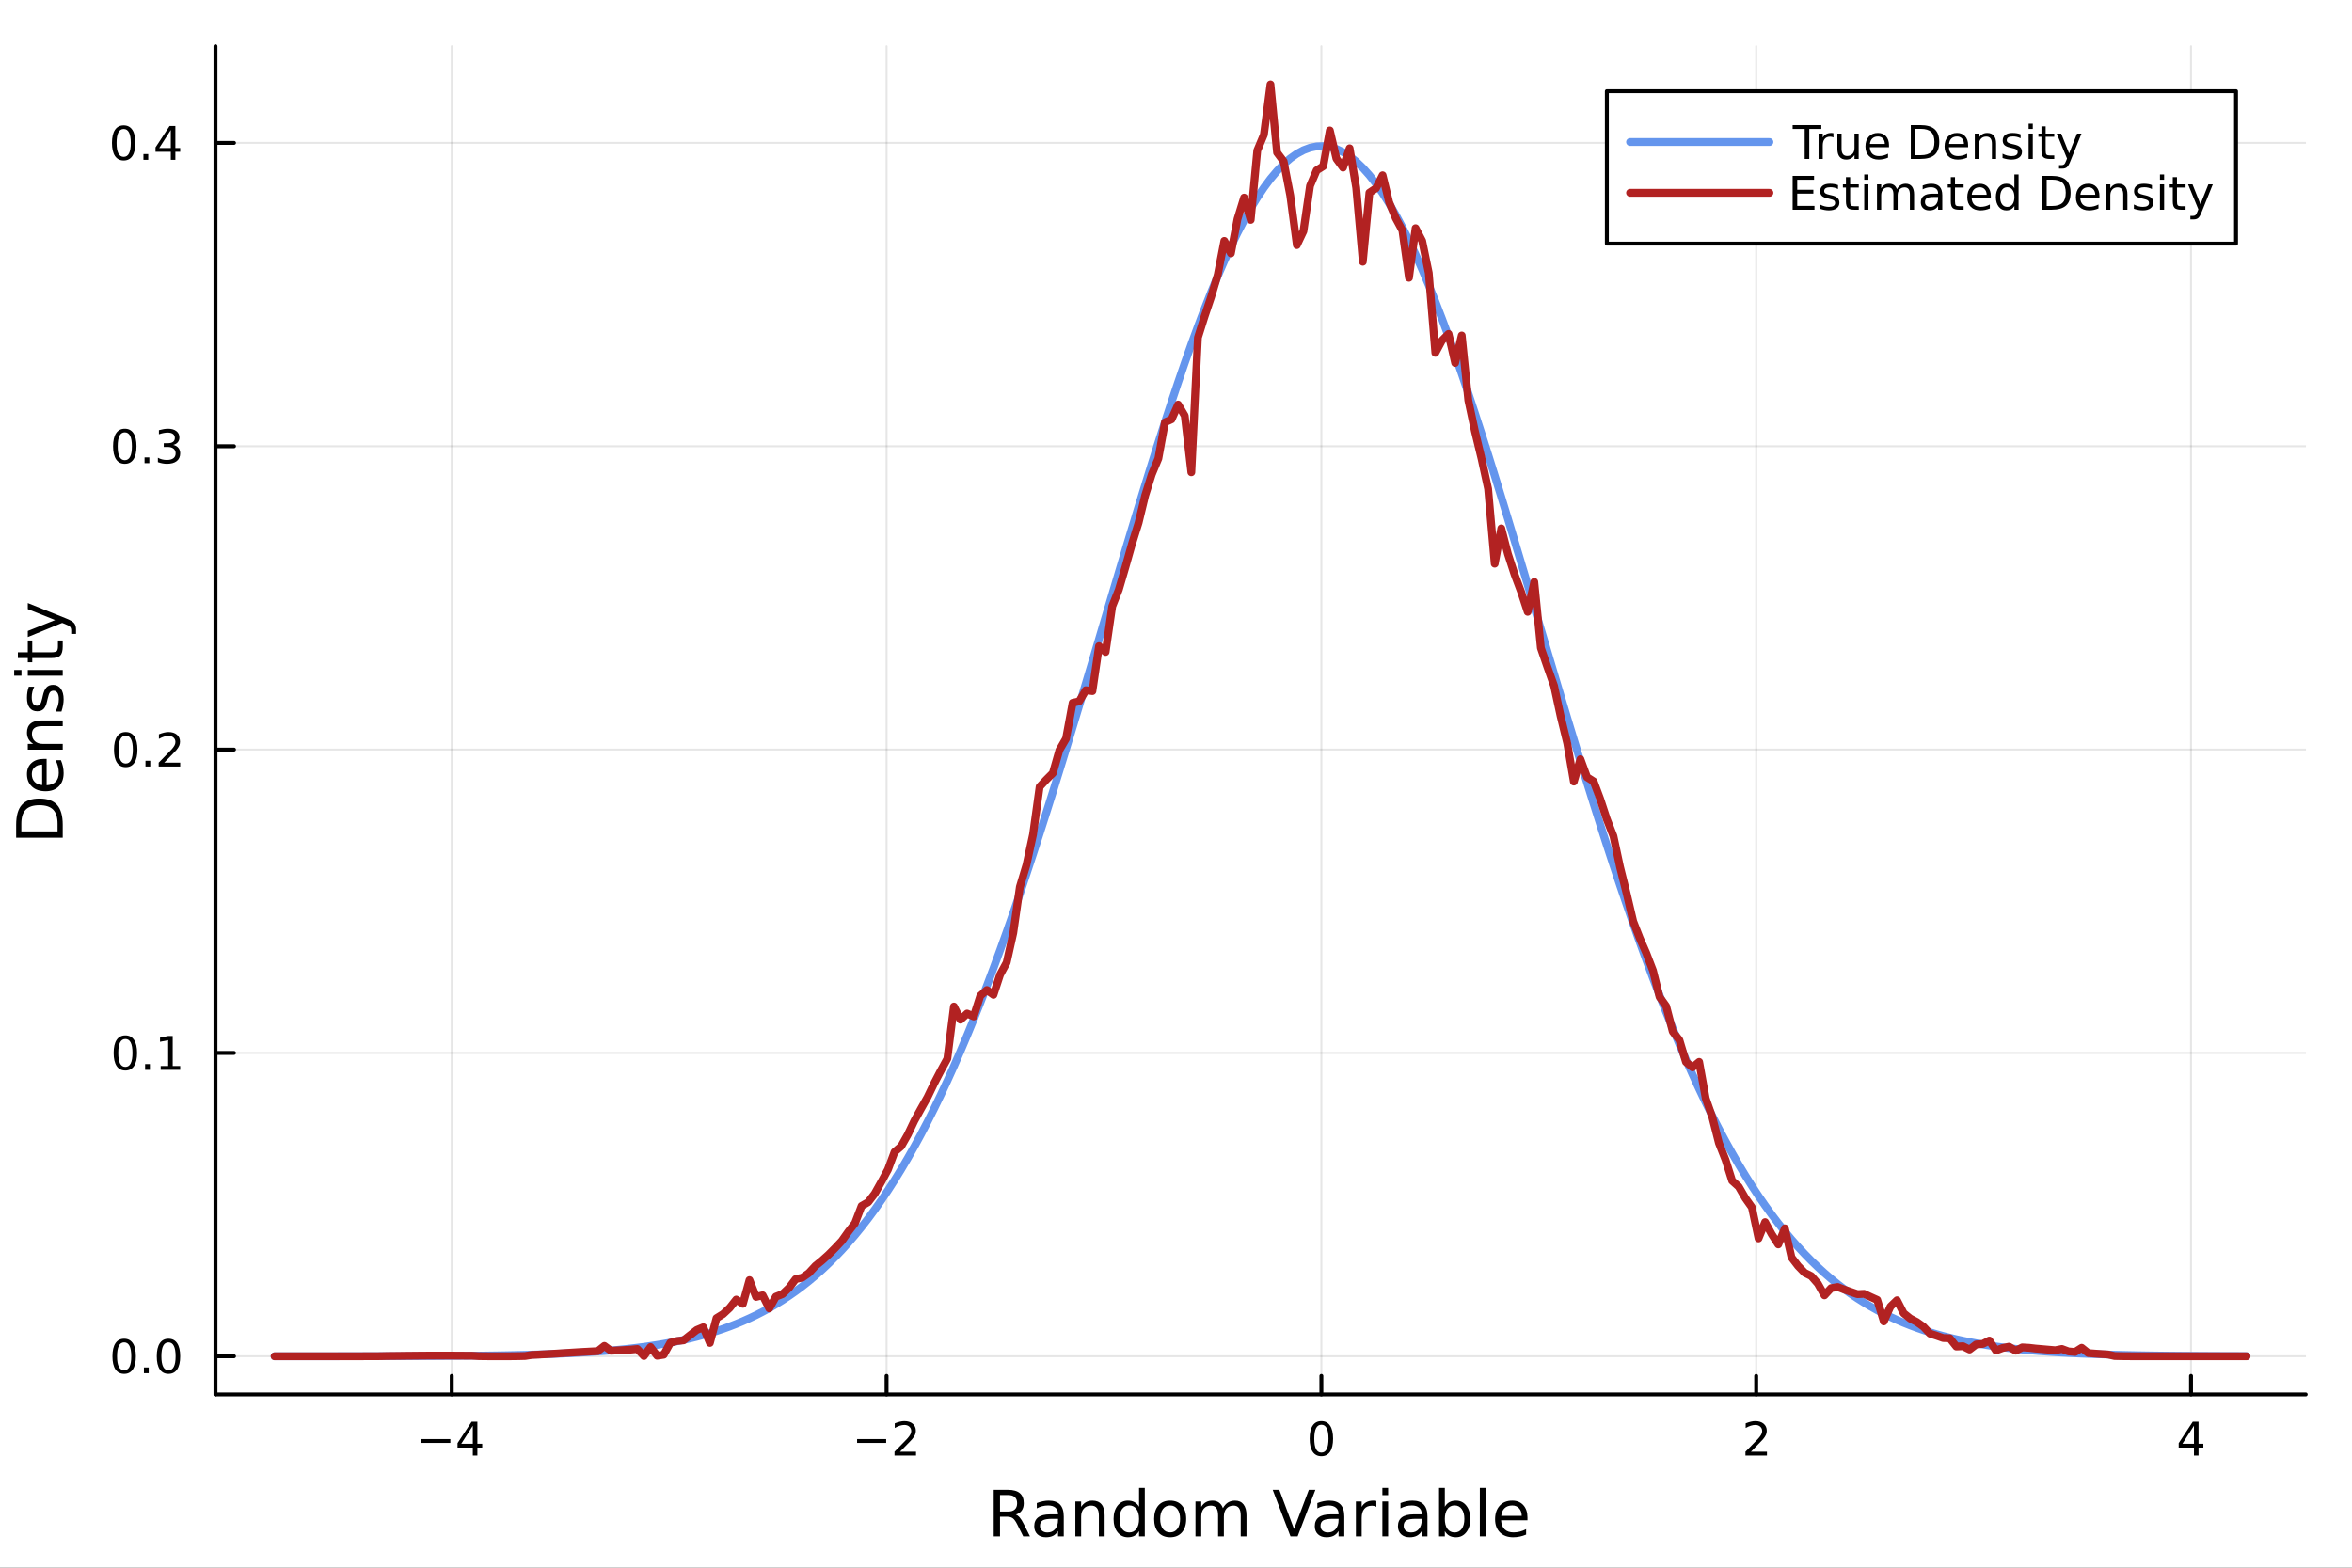 <?xml version="1.0" encoding="utf-8"?>
<svg xmlns="http://www.w3.org/2000/svg" xmlns:xlink="http://www.w3.org/1999/xlink" width="600" height="400" viewBox="0 0 2400 1600">
<rect x="0" y="0" width="2400" height="1600" fill="#333333" stroke="none"/>
<defs>
  <clipPath id="clip590">
    <rect x="0" y="0" width="2400" height="1600"/>
  </clipPath>
</defs>
<path clip-path="url(#clip590)" d="M0 1600 L2400 1600 L2400 0 L0 0  Z" fill="#ffffff" fill-rule="evenodd" fill-opacity="1"/>
<defs>
  <clipPath id="clip591">
    <rect x="480" y="0" width="1681" height="1600"/>
  </clipPath>
</defs>
<path clip-path="url(#clip590)" d="M219.866 1423.18 L2352.76 1423.18 L2352.76 47.244 L219.866 47.244  Z" fill="#ffffff" fill-rule="evenodd" fill-opacity="1"/>
<defs>
  <clipPath id="clip592">
    <rect x="219" y="47" width="2134" height="1377"/>
  </clipPath>
</defs>
<polyline clip-path="url(#clip592)" style="stroke:#000000; stroke-linecap:round; stroke-linejoin:round; stroke-width:2; stroke-opacity:0.1; fill:none" points="460.955,1423.18 460.955,47.244 "/>
<polyline clip-path="url(#clip592)" style="stroke:#000000; stroke-linecap:round; stroke-linejoin:round; stroke-width:2; stroke-opacity:0.1; fill:none" points="904.65,1423.18 904.65,47.244 "/>
<polyline clip-path="url(#clip592)" style="stroke:#000000; stroke-linecap:round; stroke-linejoin:round; stroke-width:2; stroke-opacity:0.1; fill:none" points="1348.34,1423.18 1348.34,47.244 "/>
<polyline clip-path="url(#clip592)" style="stroke:#000000; stroke-linecap:round; stroke-linejoin:round; stroke-width:2; stroke-opacity:0.1; fill:none" points="1792.04,1423.18 1792.04,47.244 "/>
<polyline clip-path="url(#clip592)" style="stroke:#000000; stroke-linecap:round; stroke-linejoin:round; stroke-width:2; stroke-opacity:0.1; fill:none" points="2235.73,1423.18 2235.73,47.244 "/>
<polyline clip-path="url(#clip592)" style="stroke:#000000; stroke-linecap:round; stroke-linejoin:round; stroke-width:2; stroke-opacity:0.1; fill:none" points="219.866,1384.24 2352.76,1384.24 "/>
<polyline clip-path="url(#clip592)" style="stroke:#000000; stroke-linecap:round; stroke-linejoin:round; stroke-width:2; stroke-opacity:0.1; fill:none" points="219.866,1074.64 2352.76,1074.64 "/>
<polyline clip-path="url(#clip592)" style="stroke:#000000; stroke-linecap:round; stroke-linejoin:round; stroke-width:2; stroke-opacity:0.1; fill:none" points="219.866,765.04 2352.76,765.04 "/>
<polyline clip-path="url(#clip592)" style="stroke:#000000; stroke-linecap:round; stroke-linejoin:round; stroke-width:2; stroke-opacity:0.1; fill:none" points="219.866,455.441 2352.76,455.441 "/>
<polyline clip-path="url(#clip592)" style="stroke:#000000; stroke-linecap:round; stroke-linejoin:round; stroke-width:2; stroke-opacity:0.1; fill:none" points="219.866,145.842 2352.76,145.842 "/>
<polyline clip-path="url(#clip590)" style="stroke:#000000; stroke-linecap:round; stroke-linejoin:round; stroke-width:4; stroke-opacity:1; fill:none" points="219.866,1423.18 2352.76,1423.18 "/>
<polyline clip-path="url(#clip590)" style="stroke:#000000; stroke-linecap:round; stroke-linejoin:round; stroke-width:4; stroke-opacity:1; fill:none" points="460.955,1423.18 460.955,1404.28 "/>
<polyline clip-path="url(#clip590)" style="stroke:#000000; stroke-linecap:round; stroke-linejoin:round; stroke-width:4; stroke-opacity:1; fill:none" points="904.65,1423.18 904.65,1404.28 "/>
<polyline clip-path="url(#clip590)" style="stroke:#000000; stroke-linecap:round; stroke-linejoin:round; stroke-width:4; stroke-opacity:1; fill:none" points="1348.34,1423.18 1348.34,1404.28 "/>
<polyline clip-path="url(#clip590)" style="stroke:#000000; stroke-linecap:round; stroke-linejoin:round; stroke-width:4; stroke-opacity:1; fill:none" points="1792.04,1423.18 1792.04,1404.28 "/>
<polyline clip-path="url(#clip590)" style="stroke:#000000; stroke-linecap:round; stroke-linejoin:round; stroke-width:4; stroke-opacity:1; fill:none" points="2235.73,1423.18 2235.73,1404.28 "/>
<path clip-path="url(#clip590)" d="M429.856 1468.75 L459.531 1468.75 L459.531 1472.69 L429.856 1472.69 L429.856 1468.75 Z" fill="#000000" fill-rule="nonzero" fill-opacity="1" /><path clip-path="url(#clip590)" d="M482.471 1455.09 L470.666 1473.54 L482.471 1473.54 L482.471 1455.09 M481.244 1451.02 L487.124 1451.02 L487.124 1473.54 L492.054 1473.54 L492.054 1477.43 L487.124 1477.43 L487.124 1485.58 L482.471 1485.58 L482.471 1477.43 L466.869 1477.43 L466.869 1472.92 L481.244 1451.02 Z" fill="#000000" fill-rule="nonzero" fill-opacity="1" /><path clip-path="url(#clip590)" d="M874.592 1468.75 L904.268 1468.75 L904.268 1472.69 L874.592 1472.69 L874.592 1468.75 Z" fill="#000000" fill-rule="nonzero" fill-opacity="1" /><path clip-path="url(#clip590)" d="M918.388 1481.64 L934.707 1481.64 L934.707 1485.58 L912.763 1485.58 L912.763 1481.64 Q915.425 1478.89 920.008 1474.26 Q924.615 1469.61 925.795 1468.27 Q928.041 1465.74 928.92 1464.01 Q929.823 1462.25 929.823 1460.56 Q929.823 1457.8 927.879 1456.07 Q925.957 1454.33 922.856 1454.33 Q920.657 1454.33 918.203 1455.09 Q915.772 1455.86 912.995 1457.41 L912.995 1452.69 Q915.819 1451.55 918.272 1450.97 Q920.726 1450.39 922.763 1450.39 Q928.133 1450.39 931.328 1453.08 Q934.522 1455.77 934.522 1460.26 Q934.522 1462.39 933.712 1464.31 Q932.925 1466.2 930.819 1468.8 Q930.24 1469.47 927.138 1472.69 Q924.036 1475.88 918.388 1481.64 Z" fill="#000000" fill-rule="nonzero" fill-opacity="1" /><path clip-path="url(#clip590)" d="M1348.34 1454.1 Q1344.73 1454.1 1342.9 1457.66 Q1341.1 1461.2 1341.1 1468.33 Q1341.1 1475.44 1342.9 1479.01 Q1344.73 1482.55 1348.34 1482.55 Q1351.98 1482.55 1353.78 1479.01 Q1355.61 1475.44 1355.61 1468.33 Q1355.61 1461.2 1353.78 1457.66 Q1351.98 1454.1 1348.34 1454.1 M1348.34 1450.39 Q1354.15 1450.39 1357.21 1455 Q1360.29 1459.58 1360.29 1468.33 Q1360.29 1477.06 1357.21 1481.67 Q1354.15 1486.25 1348.34 1486.25 Q1342.53 1486.25 1339.46 1481.67 Q1336.4 1477.06 1336.4 1468.33 Q1336.4 1459.58 1339.46 1455 Q1342.53 1450.39 1348.34 1450.39 Z" fill="#000000" fill-rule="nonzero" fill-opacity="1" /><path clip-path="url(#clip590)" d="M1786.69 1481.64 L1803.01 1481.64 L1803.01 1485.58 L1781.07 1485.58 L1781.07 1481.64 Q1783.73 1478.89 1788.31 1474.26 Q1792.92 1469.61 1794.1 1468.27 Q1796.34 1465.74 1797.22 1464.01 Q1798.13 1462.25 1798.13 1460.56 Q1798.13 1457.8 1796.18 1456.07 Q1794.26 1454.33 1791.16 1454.33 Q1788.96 1454.33 1786.51 1455.09 Q1784.08 1455.86 1781.3 1457.41 L1781.3 1452.69 Q1784.12 1451.55 1786.58 1450.97 Q1789.03 1450.39 1791.07 1450.39 Q1796.44 1450.39 1799.63 1453.08 Q1802.83 1455.77 1802.83 1460.26 Q1802.83 1462.39 1802.02 1464.31 Q1801.23 1466.2 1799.12 1468.8 Q1798.54 1469.47 1795.44 1472.69 Q1792.34 1475.88 1786.69 1481.64 Z" fill="#000000" fill-rule="nonzero" fill-opacity="1" /><path clip-path="url(#clip590)" d="M2238.74 1455.09 L2226.94 1473.54 L2238.74 1473.54 L2238.74 1455.09 M2237.52 1451.02 L2243.4 1451.02 L2243.4 1473.54 L2248.33 1473.54 L2248.33 1477.43 L2243.4 1477.43 L2243.4 1485.58 L2238.74 1485.58 L2238.74 1477.43 L2223.14 1477.43 L2223.14 1472.92 L2237.52 1451.02 Z" fill="#000000" fill-rule="nonzero" fill-opacity="1" /><path clip-path="url(#clip590)" d="M1036.52 1545.76 Q1038.59 1546.46 1040.53 1548.76 Q1042.5 1551.05 1044.48 1555.06 L1051 1568.04 L1044.1 1568.04 L1038.02 1555.85 Q1035.66 1551.08 1033.43 1549.52 Q1031.24 1547.96 1027.42 1547.96 L1020.42 1547.96 L1020.42 1568.04 L1013.99 1568.04 L1013.99 1520.52 L1028.5 1520.52 Q1036.65 1520.52 1040.66 1523.93 Q1044.67 1527.34 1044.67 1534.21 Q1044.67 1538.7 1042.57 1541.66 Q1040.5 1544.62 1036.52 1545.76 M1020.42 1525.81 L1020.42 1542.68 L1028.5 1542.68 Q1033.15 1542.68 1035.5 1540.54 Q1037.89 1538.38 1037.89 1534.21 Q1037.89 1530.04 1035.5 1527.94 Q1033.15 1525.81 1028.5 1525.81 L1020.42 1525.81 Z" fill="#000000" fill-rule="nonzero" fill-opacity="1" /><path clip-path="url(#clip590)" d="M1073.79 1550.12 Q1066.69 1550.12 1063.96 1551.75 Q1061.22 1553.37 1061.22 1557.29 Q1061.22 1560.4 1063.26 1562.25 Q1065.33 1564.07 1068.86 1564.07 Q1073.73 1564.07 1076.66 1560.63 Q1079.62 1557.16 1079.62 1551.43 L1079.62 1550.12 L1073.79 1550.12 M1085.47 1547.71 L1085.47 1568.04 L1079.62 1568.04 L1079.62 1562.63 Q1077.61 1565.88 1074.62 1567.44 Q1071.63 1568.97 1067.3 1568.97 Q1061.82 1568.97 1058.58 1565.91 Q1055.36 1562.82 1055.36 1557.67 Q1055.36 1551.65 1059.37 1548.6 Q1063.42 1545.54 1071.4 1545.54 L1079.62 1545.54 L1079.62 1544.97 Q1079.62 1540.93 1076.94 1538.73 Q1074.3 1536.5 1069.5 1536.5 Q1066.44 1536.5 1063.54 1537.23 Q1060.65 1537.97 1057.97 1539.43 L1057.97 1534.02 Q1061.19 1532.78 1064.21 1532.17 Q1067.24 1531.54 1070.1 1531.54 Q1077.83 1531.54 1081.65 1535.55 Q1085.47 1539.56 1085.47 1547.71 Z" fill="#000000" fill-rule="nonzero" fill-opacity="1" /><path clip-path="url(#clip590)" d="M1127.17 1546.53 L1127.17 1568.04 L1121.31 1568.04 L1121.31 1546.72 Q1121.31 1541.66 1119.34 1539.14 Q1117.37 1536.63 1113.42 1536.63 Q1108.68 1536.63 1105.94 1539.65 Q1103.2 1542.68 1103.2 1547.9 L1103.2 1568.04 L1097.31 1568.04 L1097.31 1532.4 L1103.2 1532.4 L1103.2 1537.93 Q1105.3 1534.72 1108.13 1533.13 Q1111 1531.54 1114.72 1531.54 Q1120.87 1531.54 1124.02 1535.36 Q1127.17 1539.14 1127.17 1546.53 Z" fill="#000000" fill-rule="nonzero" fill-opacity="1" /><path clip-path="url(#clip590)" d="M1162.31 1537.81 L1162.31 1518.52 L1168.16 1518.52 L1168.16 1568.04 L1162.31 1568.04 L1162.31 1562.7 Q1160.46 1565.88 1157.63 1567.44 Q1154.83 1568.97 1150.88 1568.97 Q1144.42 1568.97 1140.35 1563.81 Q1136.3 1558.65 1136.3 1550.25 Q1136.3 1541.85 1140.35 1536.69 Q1144.42 1531.54 1150.88 1531.54 Q1154.83 1531.54 1157.63 1533.1 Q1160.46 1534.62 1162.31 1537.81 M1142.35 1550.25 Q1142.35 1556.71 1144.99 1560.4 Q1147.67 1564.07 1152.31 1564.07 Q1156.96 1564.07 1159.63 1560.4 Q1162.31 1556.71 1162.31 1550.25 Q1162.31 1543.79 1159.63 1540.13 Q1156.96 1536.44 1152.31 1536.44 Q1147.67 1536.44 1144.99 1540.13 Q1142.35 1543.79 1142.35 1550.25 Z" fill="#000000" fill-rule="nonzero" fill-opacity="1" /><path clip-path="url(#clip590)" d="M1194.04 1536.5 Q1189.33 1536.5 1186.59 1540.19 Q1183.86 1543.85 1183.86 1550.25 Q1183.86 1556.65 1186.56 1560.34 Q1189.3 1564 1194.04 1564 Q1198.72 1564 1201.46 1560.31 Q1204.19 1556.62 1204.19 1550.25 Q1204.19 1543.92 1201.46 1540.23 Q1198.72 1536.5 1194.04 1536.5 M1194.04 1531.54 Q1201.68 1531.54 1206.04 1536.5 Q1210.4 1541.47 1210.4 1550.25 Q1210.4 1559 1206.04 1564 Q1201.68 1568.97 1194.04 1568.97 Q1186.37 1568.97 1182.01 1564 Q1177.68 1559 1177.68 1550.25 Q1177.68 1541.47 1182.01 1536.5 Q1186.37 1531.54 1194.04 1531.54 Z" fill="#000000" fill-rule="nonzero" fill-opacity="1" /><path clip-path="url(#clip590)" d="M1247.86 1539.24 Q1250.06 1535.29 1253.11 1533.41 Q1256.17 1531.54 1260.31 1531.54 Q1265.88 1531.54 1268.9 1535.45 Q1271.92 1539.33 1271.92 1546.53 L1271.92 1568.04 L1266.04 1568.04 L1266.04 1546.72 Q1266.04 1541.59 1264.22 1539.11 Q1262.41 1536.63 1258.68 1536.63 Q1254.13 1536.63 1251.49 1539.65 Q1248.85 1542.68 1248.85 1547.9 L1248.85 1568.04 L1242.96 1568.04 L1242.96 1546.72 Q1242.96 1541.56 1241.15 1539.11 Q1239.33 1536.63 1235.54 1536.63 Q1231.06 1536.63 1228.41 1539.68 Q1225.77 1542.71 1225.77 1547.9 L1225.77 1568.04 L1219.88 1568.04 L1219.88 1532.4 L1225.77 1532.4 L1225.77 1537.93 Q1227.78 1534.66 1230.58 1533.1 Q1233.38 1531.54 1237.23 1531.54 Q1241.11 1531.54 1243.82 1533.51 Q1246.56 1535.48 1247.86 1539.24 Z" fill="#000000" fill-rule="nonzero" fill-opacity="1" /><path clip-path="url(#clip590)" d="M1316.83 1568.04 L1298.69 1520.52 L1305.41 1520.52 L1320.46 1560.53 L1335.55 1520.52 L1342.23 1520.52 L1324.12 1568.04 L1316.83 1568.04 Z" fill="#000000" fill-rule="nonzero" fill-opacity="1" /><path clip-path="url(#clip590)" d="M1360.06 1550.12 Q1352.96 1550.12 1350.22 1551.75 Q1347.49 1553.37 1347.49 1557.29 Q1347.49 1560.4 1349.52 1562.25 Q1351.59 1564.07 1355.12 1564.07 Q1359.99 1564.07 1362.92 1560.63 Q1365.88 1557.16 1365.88 1551.43 L1365.88 1550.12 L1360.06 1550.12 M1371.74 1547.71 L1371.74 1568.04 L1365.88 1568.04 L1365.88 1562.63 Q1363.88 1565.88 1360.89 1567.44 Q1357.89 1568.97 1353.56 1568.97 Q1348.09 1568.97 1344.84 1565.91 Q1341.63 1562.82 1341.63 1557.67 Q1341.63 1551.65 1345.64 1548.6 Q1349.68 1545.54 1357.67 1545.54 L1365.88 1545.54 L1365.88 1544.97 Q1365.88 1540.93 1363.21 1538.73 Q1360.57 1536.5 1355.76 1536.5 Q1352.71 1536.5 1349.81 1537.23 Q1346.91 1537.97 1344.24 1539.43 L1344.24 1534.02 Q1347.45 1532.78 1350.48 1532.17 Q1353.5 1531.54 1356.37 1531.54 Q1364.1 1531.54 1367.92 1535.55 Q1371.74 1539.56 1371.74 1547.71 Z" fill="#000000" fill-rule="nonzero" fill-opacity="1" /><path clip-path="url(#clip590)" d="M1404.46 1537.87 Q1403.47 1537.3 1402.29 1537.04 Q1401.15 1536.76 1399.75 1536.76 Q1394.78 1536.76 1392.11 1540 Q1389.47 1543.22 1389.47 1549.27 L1389.47 1568.04 L1383.58 1568.04 L1383.58 1532.4 L1389.47 1532.4 L1389.47 1537.93 Q1391.31 1534.69 1394.27 1533.13 Q1397.23 1531.54 1401.47 1531.54 Q1402.07 1531.54 1402.8 1531.63 Q1403.54 1531.7 1404.43 1531.85 L1404.46 1537.87 Z" fill="#000000" fill-rule="nonzero" fill-opacity="1" /><path clip-path="url(#clip590)" d="M1410.6 1532.4 L1416.46 1532.4 L1416.46 1568.04 L1410.6 1568.04 L1410.6 1532.4 M1410.6 1518.52 L1416.46 1518.52 L1416.46 1525.93 L1410.6 1525.93 L1410.6 1518.52 Z" fill="#000000" fill-rule="nonzero" fill-opacity="1" /><path clip-path="url(#clip590)" d="M1444.91 1550.12 Q1437.81 1550.12 1435.08 1551.75 Q1432.34 1553.37 1432.34 1557.29 Q1432.34 1560.4 1434.38 1562.25 Q1436.45 1564.07 1439.98 1564.07 Q1444.85 1564.07 1447.78 1560.63 Q1450.74 1557.16 1450.74 1551.43 L1450.74 1550.12 L1444.91 1550.12 M1456.59 1547.71 L1456.59 1568.04 L1450.74 1568.04 L1450.74 1562.63 Q1448.73 1565.88 1445.74 1567.44 Q1442.75 1568.97 1438.42 1568.97 Q1432.95 1568.97 1429.7 1565.91 Q1426.48 1562.82 1426.48 1557.67 Q1426.48 1551.65 1430.49 1548.6 Q1434.54 1545.54 1442.53 1545.54 L1450.74 1545.54 L1450.74 1544.97 Q1450.74 1540.93 1448.06 1538.73 Q1445.42 1536.5 1440.62 1536.5 Q1437.56 1536.5 1434.66 1537.23 Q1431.77 1537.97 1429.09 1539.43 L1429.09 1534.02 Q1432.31 1532.78 1435.33 1532.17 Q1438.36 1531.54 1441.22 1531.54 Q1448.95 1531.54 1452.77 1535.55 Q1456.59 1539.56 1456.59 1547.71 Z" fill="#000000" fill-rule="nonzero" fill-opacity="1" /><path clip-path="url(#clip590)" d="M1494.25 1550.25 Q1494.25 1543.79 1491.57 1540.13 Q1488.93 1536.44 1484.28 1536.44 Q1479.64 1536.44 1476.96 1540.13 Q1474.32 1543.79 1474.32 1550.25 Q1474.32 1556.71 1476.96 1560.4 Q1479.64 1564.07 1484.28 1564.07 Q1488.93 1564.07 1491.57 1560.4 Q1494.25 1556.71 1494.25 1550.25 M1474.32 1537.81 Q1476.17 1534.62 1478.97 1533.1 Q1481.8 1531.54 1485.72 1531.54 Q1492.21 1531.54 1496.25 1536.69 Q1500.33 1541.85 1500.33 1550.25 Q1500.33 1558.65 1496.25 1563.81 Q1492.21 1568.97 1485.72 1568.97 Q1481.8 1568.97 1478.97 1567.44 Q1476.17 1565.88 1474.32 1562.7 L1474.32 1568.04 L1468.43 1568.04 L1468.43 1518.52 L1474.32 1518.52 L1474.32 1537.81 Z" fill="#000000" fill-rule="nonzero" fill-opacity="1" /><path clip-path="url(#clip590)" d="M1510.03 1518.52 L1515.89 1518.52 L1515.89 1568.04 L1510.03 1568.04 L1510.03 1518.52 Z" fill="#000000" fill-rule="nonzero" fill-opacity="1" /><path clip-path="url(#clip590)" d="M1558.64 1548.76 L1558.64 1551.62 L1531.71 1551.62 Q1532.09 1557.67 1535.34 1560.85 Q1538.62 1564 1544.44 1564 Q1547.81 1564 1550.97 1563.17 Q1554.15 1562.35 1557.27 1560.69 L1557.27 1566.23 Q1554.12 1567.57 1550.81 1568.27 Q1547.5 1568.97 1544.09 1568.97 Q1535.56 1568.97 1530.56 1564 Q1525.6 1559.04 1525.6 1550.57 Q1525.6 1541.82 1530.31 1536.69 Q1535.05 1531.54 1543.07 1531.54 Q1550.27 1531.54 1554.43 1536.18 Q1558.64 1540.8 1558.64 1548.76 M1552.78 1547.04 Q1552.72 1542.23 1550.07 1539.37 Q1547.46 1536.5 1543.14 1536.5 Q1538.23 1536.5 1535.27 1539.27 Q1532.35 1542.04 1531.9 1547.07 L1552.78 1547.04 Z" fill="#000000" fill-rule="nonzero" fill-opacity="1" /><polyline clip-path="url(#clip590)" style="stroke:#000000; stroke-linecap:round; stroke-linejoin:round; stroke-width:4; stroke-opacity:1; fill:none" points="219.866,1423.18 219.866,47.244 "/>
<polyline clip-path="url(#clip590)" style="stroke:#000000; stroke-linecap:round; stroke-linejoin:round; stroke-width:4; stroke-opacity:1; fill:none" points="219.866,1384.24 238.764,1384.24 "/>
<polyline clip-path="url(#clip590)" style="stroke:#000000; stroke-linecap:round; stroke-linejoin:round; stroke-width:4; stroke-opacity:1; fill:none" points="219.866,1074.64 238.764,1074.64 "/>
<polyline clip-path="url(#clip590)" style="stroke:#000000; stroke-linecap:round; stroke-linejoin:round; stroke-width:4; stroke-opacity:1; fill:none" points="219.866,765.04 238.764,765.04 "/>
<polyline clip-path="url(#clip590)" style="stroke:#000000; stroke-linecap:round; stroke-linejoin:round; stroke-width:4; stroke-opacity:1; fill:none" points="219.866,455.441 238.764,455.441 "/>
<polyline clip-path="url(#clip590)" style="stroke:#000000; stroke-linecap:round; stroke-linejoin:round; stroke-width:4; stroke-opacity:1; fill:none" points="219.866,145.842 238.764,145.842 "/>
<path clip-path="url(#clip590)" d="M126.691 1370.04 Q123.08 1370.04 121.251 1373.6 Q119.445 1377.14 119.445 1384.27 Q119.445 1391.38 121.251 1394.94 Q123.08 1398.49 126.691 1398.49 Q130.325 1398.49 132.13 1394.94 Q133.959 1391.38 133.959 1384.27 Q133.959 1377.14 132.13 1373.6 Q130.325 1370.04 126.691 1370.04 M126.691 1366.33 Q132.501 1366.33 135.556 1370.94 Q138.635 1375.52 138.635 1384.27 Q138.635 1393 135.556 1397.61 Q132.501 1402.19 126.691 1402.19 Q120.88 1402.19 117.802 1397.61 Q114.746 1393 114.746 1384.27 Q114.746 1375.52 117.802 1370.94 Q120.88 1366.33 126.691 1366.33 Z" fill="#000000" fill-rule="nonzero" fill-opacity="1" /><path clip-path="url(#clip590)" d="M146.853 1395.64 L151.737 1395.64 L151.737 1401.52 L146.853 1401.52 L146.853 1395.64 Z" fill="#000000" fill-rule="nonzero" fill-opacity="1" /><path clip-path="url(#clip590)" d="M171.922 1370.04 Q168.311 1370.04 166.482 1373.6 Q164.677 1377.14 164.677 1384.27 Q164.677 1391.38 166.482 1394.94 Q168.311 1398.49 171.922 1398.49 Q175.556 1398.49 177.362 1394.94 Q179.19 1391.38 179.19 1384.27 Q179.19 1377.14 177.362 1373.6 Q175.556 1370.04 171.922 1370.04 M171.922 1366.33 Q177.732 1366.33 180.788 1370.94 Q183.866 1375.52 183.866 1384.27 Q183.866 1393 180.788 1397.61 Q177.732 1402.19 171.922 1402.19 Q166.112 1402.19 163.033 1397.61 Q159.978 1393 159.978 1384.27 Q159.978 1375.52 163.033 1370.94 Q166.112 1366.33 171.922 1366.33 Z" fill="#000000" fill-rule="nonzero" fill-opacity="1" /><path clip-path="url(#clip590)" d="M127.917 1060.44 Q124.306 1060.44 122.478 1064 Q120.672 1067.54 120.672 1074.67 Q120.672 1081.78 122.478 1085.35 Q124.306 1088.89 127.917 1088.89 Q131.552 1088.89 133.357 1085.35 Q135.186 1081.78 135.186 1074.67 Q135.186 1067.54 133.357 1064 Q131.552 1060.44 127.917 1060.44 M127.917 1056.73 Q133.728 1056.73 136.783 1061.34 Q139.862 1065.92 139.862 1074.67 Q139.862 1083.4 136.783 1088.01 Q133.728 1092.59 127.917 1092.59 Q122.107 1092.59 119.029 1088.01 Q115.973 1083.4 115.973 1074.67 Q115.973 1065.92 119.029 1061.34 Q122.107 1056.73 127.917 1056.73 Z" fill="#000000" fill-rule="nonzero" fill-opacity="1" /><path clip-path="url(#clip590)" d="M148.079 1086.04 L152.964 1086.04 L152.964 1091.92 L148.079 1091.92 L148.079 1086.04 Z" fill="#000000" fill-rule="nonzero" fill-opacity="1" /><path clip-path="url(#clip590)" d="M163.959 1087.98 L171.598 1087.98 L171.598 1061.62 L163.288 1063.29 L163.288 1059.03 L171.552 1057.36 L176.227 1057.36 L176.227 1087.98 L183.866 1087.98 L183.866 1091.92 L163.959 1091.92 L163.959 1087.98 Z" fill="#000000" fill-rule="nonzero" fill-opacity="1" /><path clip-path="url(#clip590)" d="M128.288 750.839 Q124.677 750.839 122.848 754.404 Q121.043 757.945 121.043 765.075 Q121.043 772.182 122.848 775.746 Q124.677 779.288 128.288 779.288 Q131.922 779.288 133.728 775.746 Q135.556 772.182 135.556 765.075 Q135.556 757.945 133.728 754.404 Q131.922 750.839 128.288 750.839 M128.288 747.135 Q134.098 747.135 137.154 751.742 Q140.232 756.325 140.232 765.075 Q140.232 773.802 137.154 778.408 Q134.098 782.992 128.288 782.992 Q122.478 782.992 119.399 778.408 Q116.343 773.802 116.343 765.075 Q116.343 756.325 119.399 751.742 Q122.478 747.135 128.288 747.135 Z" fill="#000000" fill-rule="nonzero" fill-opacity="1" /><path clip-path="url(#clip590)" d="M148.45 776.441 L153.334 776.441 L153.334 782.32 L148.45 782.32 L148.45 776.441 Z" fill="#000000" fill-rule="nonzero" fill-opacity="1" /><path clip-path="url(#clip590)" d="M167.547 778.385 L183.866 778.385 L183.866 782.32 L161.922 782.32 L161.922 778.385 Q164.584 775.631 169.167 771.001 Q173.774 766.348 174.954 765.006 Q177.2 762.482 178.079 760.746 Q178.982 758.987 178.982 757.297 Q178.982 754.543 177.038 752.807 Q175.116 751.071 172.014 751.071 Q169.815 751.071 167.362 751.834 Q164.931 752.598 162.153 754.149 L162.153 749.427 Q164.977 748.293 167.431 747.714 Q169.885 747.135 171.922 747.135 Q177.292 747.135 180.487 749.821 Q183.681 752.506 183.681 756.996 Q183.681 759.126 182.871 761.047 Q182.084 762.945 179.977 765.538 Q179.399 766.209 176.297 769.427 Q173.195 772.621 167.547 778.385 Z" fill="#000000" fill-rule="nonzero" fill-opacity="1" /><path clip-path="url(#clip590)" d="M127.339 441.24 Q123.728 441.24 121.899 444.805 Q120.093 448.347 120.093 455.476 Q120.093 462.583 121.899 466.147 Q123.728 469.689 127.339 469.689 Q130.973 469.689 132.779 466.147 Q134.607 462.583 134.607 455.476 Q134.607 448.347 132.779 444.805 Q130.973 441.24 127.339 441.24 M127.339 437.536 Q133.149 437.536 136.204 442.143 Q139.283 446.726 139.283 455.476 Q139.283 464.203 136.204 468.809 Q133.149 473.393 127.339 473.393 Q121.529 473.393 118.45 468.809 Q115.394 464.203 115.394 455.476 Q115.394 446.726 118.45 442.143 Q121.529 437.536 127.339 437.536 Z" fill="#000000" fill-rule="nonzero" fill-opacity="1" /><path clip-path="url(#clip590)" d="M147.501 466.842 L152.385 466.842 L152.385 472.721 L147.501 472.721 L147.501 466.842 Z" fill="#000000" fill-rule="nonzero" fill-opacity="1" /><path clip-path="url(#clip590)" d="M176.737 454.087 Q180.093 454.805 181.968 457.073 Q183.866 459.342 183.866 462.675 Q183.866 467.791 180.348 470.592 Q176.829 473.393 170.348 473.393 Q168.172 473.393 165.857 472.953 Q163.565 472.536 161.112 471.68 L161.112 467.166 Q163.056 468.3 165.371 468.879 Q167.686 469.458 170.209 469.458 Q174.607 469.458 176.899 467.721 Q179.214 465.985 179.214 462.675 Q179.214 459.62 177.061 457.907 Q174.931 456.171 171.112 456.171 L167.084 456.171 L167.084 452.328 L171.297 452.328 Q174.746 452.328 176.575 450.962 Q178.403 449.573 178.403 446.981 Q178.403 444.319 176.505 442.907 Q174.63 441.472 171.112 441.472 Q169.19 441.472 166.991 441.888 Q164.792 442.305 162.153 443.185 L162.153 439.018 Q164.815 438.277 167.13 437.907 Q169.468 437.536 171.528 437.536 Q176.852 437.536 179.954 439.967 Q183.056 442.374 183.056 446.495 Q183.056 449.365 181.413 451.356 Q179.769 453.323 176.737 454.087 Z" fill="#000000" fill-rule="nonzero" fill-opacity="1" /><path clip-path="url(#clip590)" d="M126.205 131.641 Q122.593 131.641 120.765 135.206 Q118.959 138.748 118.959 145.877 Q118.959 152.984 120.765 156.548 Q122.593 160.09 126.205 160.09 Q129.839 160.09 131.644 156.548 Q133.473 152.984 133.473 145.877 Q133.473 138.748 131.644 135.206 Q129.839 131.641 126.205 131.641 M126.205 127.937 Q132.015 127.937 135.07 132.544 Q138.149 137.127 138.149 145.877 Q138.149 154.604 135.07 159.21 Q132.015 163.794 126.205 163.794 Q120.394 163.794 117.316 159.21 Q114.26 154.604 114.26 145.877 Q114.26 137.127 117.316 132.544 Q120.394 127.937 126.205 127.937 Z" fill="#000000" fill-rule="nonzero" fill-opacity="1" /><path clip-path="url(#clip590)" d="M146.366 157.243 L151.251 157.243 L151.251 163.122 L146.366 163.122 L146.366 157.243 Z" fill="#000000" fill-rule="nonzero" fill-opacity="1" /><path clip-path="url(#clip590)" d="M174.283 132.636 L162.477 151.085 L174.283 151.085 L174.283 132.636 M173.056 128.562 L178.936 128.562 L178.936 151.085 L183.866 151.085 L183.866 154.974 L178.936 154.974 L178.936 163.122 L174.283 163.122 L174.283 154.974 L158.681 154.974 L158.681 150.46 L173.056 128.562 Z" fill="#000000" fill-rule="nonzero" fill-opacity="1" /><path clip-path="url(#clip590)" d="M21.768 848.522 L58.721 848.522 L58.721 840.755 Q58.721 830.92 54.265 826.369 Q49.809 821.786 40.196 821.786 Q30.648 821.786 26.224 826.369 Q21.768 830.92 21.768 840.755 L21.768 848.522 M16.484 854.951 L16.484 841.742 Q16.484 827.928 22.245 821.467 Q27.974 815.006 40.196 815.006 Q52.482 815.006 58.243 821.499 Q64.004 827.992 64.004 841.742 L64.004 854.951 L16.484 854.951 Z" fill="#000000" fill-rule="nonzero" fill-opacity="1" /><path clip-path="url(#clip590)" d="M44.716 774.52 L47.581 774.52 L47.581 801.447 Q53.628 801.065 56.811 797.819 Q59.962 794.54 59.962 788.716 Q59.962 785.342 59.134 782.191 Q58.307 779.008 56.652 775.889 L62.19 775.889 Q63.527 779.04 64.227 782.35 Q64.927 785.66 64.927 789.066 Q64.927 797.596 59.962 802.593 Q54.997 807.558 46.53 807.558 Q37.777 807.558 32.653 802.848 Q27.497 798.105 27.497 790.084 Q27.497 782.891 32.144 778.722 Q36.759 774.52 44.716 774.52 M42.997 780.377 Q38.191 780.44 35.327 783.082 Q32.462 785.692 32.462 790.021 Q32.462 794.922 35.231 797.882 Q38 800.811 43.029 801.256 L42.997 780.377 Z" fill="#000000" fill-rule="nonzero" fill-opacity="1" /><path clip-path="url(#clip590)" d="M42.488 735.276 L64.004 735.276 L64.004 741.132 L42.679 741.132 Q37.618 741.132 35.104 743.105 Q32.589 745.079 32.589 749.026 Q32.589 753.768 35.613 756.505 Q38.637 759.243 43.857 759.243 L64.004 759.243 L64.004 765.131 L28.356 765.131 L28.356 759.243 L33.894 759.243 Q30.68 757.142 29.088 754.309 Q27.497 751.445 27.497 747.721 Q27.497 741.578 31.316 738.427 Q35.104 735.276 42.488 735.276 Z" fill="#000000" fill-rule="nonzero" fill-opacity="1" /><path clip-path="url(#clip590)" d="M29.407 700.869 L34.945 700.869 Q33.672 703.352 33.035 706.025 Q32.398 708.699 32.398 711.563 Q32.398 715.924 33.735 718.12 Q35.072 720.284 37.746 720.284 Q39.783 720.284 40.96 718.725 Q42.106 717.165 43.157 712.455 L43.602 710.449 Q44.939 704.211 47.39 701.601 Q49.809 698.959 54.169 698.959 Q59.134 698.959 62.031 702.906 Q64.927 706.821 64.927 713.696 Q64.927 716.56 64.354 719.68 Q63.813 722.767 62.699 726.204 L56.652 726.204 Q58.339 722.958 59.198 719.807 Q60.026 716.656 60.026 713.569 Q60.026 709.431 58.625 707.203 Q57.193 704.975 54.615 704.975 Q52.228 704.975 50.955 706.598 Q49.681 708.19 48.504 713.632 L48.026 715.669 Q46.88 721.112 44.525 723.531 Q42.138 725.95 38 725.95 Q32.971 725.95 30.234 722.385 Q27.497 718.82 27.497 712.264 Q27.497 709.017 27.974 706.153 Q28.452 703.288 29.407 700.869 Z" fill="#000000" fill-rule="nonzero" fill-opacity="1" /><path clip-path="url(#clip590)" d="M28.356 689.634 L28.356 683.777 L64.004 683.777 L64.004 689.634 L28.356 689.634 M14.479 689.634 L14.479 683.777 L21.895 683.777 L21.895 689.634 L14.479 689.634 Z" fill="#000000" fill-rule="nonzero" fill-opacity="1" /><path clip-path="url(#clip590)" d="M18.235 665.73 L28.356 665.73 L28.356 653.667 L32.908 653.667 L32.908 665.73 L52.259 665.73 Q56.62 665.73 57.861 664.553 Q59.103 663.343 59.103 659.683 L59.103 653.667 L64.004 653.667 L64.004 659.683 Q64.004 666.462 61.49 669.04 Q58.943 671.619 52.259 671.619 L32.908 671.619 L32.908 675.915 L28.356 675.915 L28.356 671.619 L18.235 671.619 L18.235 665.73 Z" fill="#000000" fill-rule="nonzero" fill-opacity="1" /><path clip-path="url(#clip590)" d="M67.314 631.133 Q73.68 633.615 75.622 635.971 Q77.563 638.326 77.563 642.273 L77.563 646.951 L72.662 646.951 L72.662 643.514 Q72.662 641.095 71.516 639.758 Q70.37 638.421 66.105 636.798 L63.431 635.748 L28.356 650.166 L28.356 643.96 L56.238 632.82 L28.356 621.68 L28.356 615.473 L67.314 631.133 Z" fill="#000000" fill-rule="nonzero" fill-opacity="1" /><polyline clip-path="url(#clip592)" style="stroke:#6495ed; stroke-linecap:round; stroke-linejoin:round; stroke-width:8; stroke-opacity:1; fill:none" points="280.231,1384.23 286.961,1384.23 293.69,1384.22 300.42,1384.22 307.15,1384.22 313.879,1384.21 320.609,1384.21 327.338,1384.21 334.068,1384.2 340.798,1384.2 347.527,1384.19 354.257,1384.18 360.987,1384.18 367.716,1384.17 374.446,1384.16 381.176,1384.15 387.905,1384.13 394.635,1384.12 401.364,1384.1 408.094,1384.08 414.824,1384.06 421.553,1384.04 428.283,1384.01 435.013,1383.98 441.742,1383.95 448.472,1383.91 455.202,1383.86 461.931,1383.82 468.661,1383.76 475.39,1383.7 482.12,1383.63 488.85,1383.56 495.579,1383.47 502.309,1383.38 509.039,1383.28 515.768,1383.16 522.498,1383.03 529.227,1382.88 535.957,1382.73 542.687,1382.55 549.416,1382.35 556.146,1382.14 562.876,1381.9 569.605,1381.63 576.335,1381.34 583.065,1381.02 589.794,1380.67 596.524,1380.28 603.253,1379.85 609.983,1379.38 616.713,1378.87 623.442,1378.31 630.172,1377.69 636.902,1377.02 643.631,1376.28 650.361,1375.48 657.09,1374.61 663.82,1373.66 670.55,1372.63 677.279,1371.51 684.009,1370.29 690.739,1368.97 697.468,1367.54 704.198,1366 710.928,1364.33 717.657,1362.53 724.387,1360.58 731.116,1358.49 737.846,1356.23 744.576,1353.81 751.305,1351.2 758.035,1348.41 764.765,1345.41 771.494,1342.21 778.224,1338.78 784.953,1335.12 791.683,1331.21 798.413,1327.04 805.142,1322.6 811.872,1317.88 818.602,1312.86 825.331,1307.54 832.061,1301.89 838.791,1295.9 845.52,1289.57 852.25,1282.88 858.979,1275.82 865.709,1268.37 872.439,1260.52 879.168,1252.26 885.898,1243.58 892.628,1234.47 899.357,1224.92 906.087,1214.91 912.816,1204.43 919.546,1193.49 926.276,1182.06 933.005,1170.15 939.735,1157.74 946.465,1144.84 953.194,1131.43 959.924,1117.52 966.654,1103.1 973.383,1088.17 980.113,1072.74 986.842,1056.81 993.572,1040.37 1000.3,1023.45 1007.03,1006.04 1013.76,988.15 1020.49,969.799 1027.22,950.997 1033.95,931.758 1040.68,912.099 1047.41,892.04 1054.14,871.6 1060.87,850.802 1067.6,829.671 1074.33,808.234 1081.06,786.518 1087.79,764.553 1094.52,742.373 1101.25,720.01 1107.98,697.5 1114.71,674.88 1121.44,652.19 1128.16,629.468 1134.89,606.757 1141.62,584.099 1148.35,561.538 1155.08,539.119 1161.81,516.887 1168.54,494.89 1175.27,473.173 1182,451.785 1188.73,430.772 1195.46,410.182 1202.19,390.063 1208.92,370.461 1215.65,351.424 1222.38,332.998 1229.11,315.226 1235.84,298.154 1242.57,281.825 1249.3,266.279 1256.03,251.556 1262.76,237.695 1269.49,224.732 1276.22,212.701 1282.95,201.634 1289.68,191.56 1296.41,182.507 1303.14,174.499 1309.86,167.557 1316.59,161.702 1323.32,156.947 1330.05,153.308 1336.78,150.793 1343.51,149.41 1350.24,149.162 1356.97,150.051 1363.7,152.073 1370.43,155.223 1377.16,159.493 1383.89,164.871 1390.62,171.341 1397.35,178.887 1404.08,187.488 1410.81,197.12 1417.54,207.757 1424.27,219.372 1431,231.933 1437.73,245.407 1444.46,259.758 1451.19,274.95 1457.92,290.943 1464.65,307.697 1471.38,325.169 1478.11,343.315 1484.84,362.092 1491.56,381.453 1498.29,401.352 1505.02,421.743 1511.75,442.577 1518.48,463.808 1525.21,485.387 1531.94,507.268 1538.67,529.404 1545.4,551.746 1552.13,574.251 1558.86,596.872 1565.59,619.566 1572.32,642.288 1579.05,664.997 1585.78,687.653 1592.51,710.215 1599.24,732.646 1605.97,754.911 1612.7,776.973 1619.43,798.801 1626.16,820.364 1632.89,841.632 1639.62,862.578 1646.35,883.176 1653.08,903.404 1659.81,923.24 1666.54,942.664 1673.26,961.659 1679.99,980.208 1686.72,998.299 1693.45,1015.92 1700.18,1033.06 1706.91,1049.71 1713.64,1065.86 1720.37,1081.51 1727.1,1096.66 1733.83,1111.3 1740.56,1125.43 1747.29,1139.06 1754.02,1152.18 1760.75,1164.8 1767.48,1176.93 1774.21,1188.57 1780.94,1199.72 1787.67,1210.4 1794.4,1220.61 1801.13,1230.36 1807.86,1239.67 1814.59,1248.53 1821.32,1256.97 1828.05,1265 1834.78,1272.62 1841.51,1279.85 1848.24,1286.7 1854.97,1293.19 1861.69,1299.32 1868.42,1305.11 1875.15,1310.58 1881.88,1315.73 1888.61,1320.58 1895.34,1325.14 1902.07,1329.42 1908.8,1333.44 1915.53,1337.21 1922.26,1340.74 1928.99,1344.04 1935.72,1347.13 1942.45,1350.01 1949.18,1352.69 1955.91,1355.2 1962.64,1357.52 1969.37,1359.69 1976.1,1361.7 1982.83,1363.56 1989.56,1365.29 1996.29,1366.89 2003.02,1368.36 2009.75,1369.73 2016.48,1370.99 2023.21,1372.15 2029.94,1373.22 2036.67,1374.21 2043.39,1375.11 2050.12,1375.94 2056.85,1376.71 2063.58,1377.41 2070.31,1378.04 2077.04,1378.63 2083.77,1379.16 2090.5,1379.65 2097.23,1380.1 2103.96,1380.5 2110.69,1380.87 2117.42,1381.2 2124.15,1381.51 2130.88,1381.78 2137.61,1382.03 2144.34,1382.26 2151.07,1382.47 2157.8,1382.65 2164.53,1382.82 2171.26,1382.97 2177.99,1383.1 2184.72,1383.23 2191.45,1383.34 2198.18,1383.43 2204.91,1383.52 2211.64,1383.6 2218.37,1383.67 2225.09,1383.74 2231.82,1383.79 2238.55,1383.84 2245.28,1383.89 2252.01,1383.93 2258.74,1383.97 2265.47,1384 2272.2,1384.03 2278.93,1384.05 2285.66,1384.07 2292.39,1384.09 "/>
<polyline clip-path="url(#clip592)" style="stroke:#b22222; stroke-linecap:round; stroke-linejoin:round; stroke-width:8; stroke-opacity:1; fill:none" points="280.231,1384.24 286.961,1384.24 293.69,1384.24 300.42,1384.24 307.15,1384.24 313.879,1384.24 320.609,1384.24 327.338,1384.24 334.068,1384.23 340.798,1384.23 347.527,1384.23 354.257,1384.22 360.987,1384.21 367.716,1384.2 374.446,1384.18 381.176,1384.16 387.905,1384.12 394.635,1383.97 401.364,1383.9 408.094,1383.82 414.824,1383.74 421.553,1383.67 428.283,1383.6 435.013,1383.55 441.742,1383.51 448.472,1383.5 455.202,1383.51 461.931,1383.54 468.661,1383.58 475.39,1383.63 482.12,1383.68 488.85,1384.09 495.579,1384.18 502.309,1384.22 509.039,1384.23 515.768,1384.21 522.498,1384.19 529.227,1384.11 535.957,1383.93 542.687,1382.84 549.416,1382.53 556.146,1382.17 562.876,1381.78 569.605,1381.37 576.335,1380.94 583.065,1380.51 589.794,1380.09 596.524,1379.71 603.253,1379.35 609.983,1379.04 616.713,1373.66 623.442,1378.63 630.172,1378.22 636.902,1377.88 643.631,1377.43 650.361,1376.81 657.09,1383.99 663.82,1374.8 670.55,1383.67 677.279,1382.64 684.009,1370.45 690.739,1368.65 697.468,1367.98 704.198,1362.66 710.928,1357.39 717.657,1354.59 724.387,1370.6 731.116,1345.33 737.846,1341.16 744.576,1334.87 751.305,1326.36 758.035,1330.69 764.765,1306.51 771.494,1323.63 778.224,1321.99 784.953,1335.39 791.683,1323.41 798.413,1320.78 805.142,1314.35 811.872,1305.48 818.602,1304.02 825.331,1299.29 832.061,1291.99 838.791,1286.52 845.52,1280.47 852.25,1273.7 858.979,1266.55 865.709,1257.06 872.439,1248.42 879.168,1230.82 885.898,1226.97 892.628,1218.18 899.357,1206.15 906.087,1193.69 912.816,1175.68 919.546,1169.95 926.276,1158.07 933.005,1143.94 939.735,1131.69 946.465,1119.74 953.194,1105.75 959.924,1092.84 966.654,1080.55 973.383,1027.28 980.113,1040.72 986.842,1034.44 993.572,1037.41 1000.3,1016.36 1007.03,1010.44 1013.76,1015.33 1020.49,994.767 1027.22,982.373 1033.95,952.182 1040.68,905.177 1047.41,882.777 1054.14,851.595 1060.87,802.976 1067.6,795.767 1074.33,789.04 1081.06,765.451 1087.79,753.881 1094.52,717.324 1101.25,715.763 1107.98,704.446 1114.71,705.325 1121.44,659.462 1128.16,665.414 1134.89,618.895 1141.62,601.919 1148.35,578.912 1155.08,555.116 1161.81,533.556 1168.54,505.67 1175.27,484.254 1182,468.012 1188.73,431.03 1195.46,427.988 1202.19,412.903 1208.92,424.275 1215.65,481.998 1222.38,344.496 1229.11,323.074 1235.84,303.034 1242.57,280.516 1249.3,245.879 1256.03,258.569 1262.76,223.555 1269.49,201.702 1276.22,224.395 1282.95,153.545 1289.68,137.475 1296.41,86.186 1303.14,155.744 1309.86,164.676 1316.59,199.538 1323.32,250.144 1330.05,235.902 1336.78,189.68 1343.51,173.884 1350.24,169.642 1356.97,133.123 1363.7,161.937 1370.43,171.082 1377.16,151.354 1383.89,191.626 1390.62,267.105 1397.35,196.683 1404.08,192.173 1410.81,178.92 1417.54,206.565 1424.27,222.718 1431,235.186 1437.73,283.486 1444.46,232.891 1451.19,245.829 1457.92,278.551 1464.65,360.132 1471.38,347.547 1478.11,340.793 1484.84,370.451 1491.56,342.399 1498.29,408.532 1505.02,440.067 1511.75,467.916 1518.48,498.91 1525.21,575.303 1531.94,539.252 1538.67,565.295 1545.4,586.043 1552.13,603.969 1558.86,624.408 1565.59,593.902 1572.32,661.313 1579.05,680.917 1585.78,699.928 1592.51,731.074 1599.24,758.695 1605.97,797.681 1612.7,774.828 1619.43,793.22 1626.16,797.506 1632.89,815.483 1639.62,836.034 1646.35,853.318 1653.08,884.788 1659.81,911.766 1666.54,940.36 1673.26,957.593 1679.99,973.034 1686.72,990.598 1693.45,1017.56 1700.18,1026.93 1706.91,1052.91 1713.64,1061.43 1720.37,1083.86 1727.1,1089.38 1733.83,1083.81 1740.56,1121.06 1747.29,1140.27 1754.02,1166.65 1760.75,1183.72 1767.48,1205.06 1774.21,1211.11 1780.94,1222.79 1787.67,1232.27 1794.4,1263.93 1801.13,1247.33 1807.86,1259.65 1814.59,1270.07 1821.32,1253.68 1828.05,1283.28 1834.78,1292.05 1841.51,1299.03 1848.24,1302.37 1854.97,1310.08 1861.69,1322.02 1868.42,1314.7 1875.15,1313.53 1881.88,1316.14 1888.61,1318.48 1895.34,1320.81 1902.07,1320.5 1908.8,1323.66 1915.53,1326.69 1922.26,1348.63 1928.99,1333.54 1935.72,1327.06 1942.45,1340.25 1949.18,1345.67 1955.91,1349.21 1962.64,1353.98 1969.37,1361.1 1976.1,1363.26 1982.83,1365.61 1989.56,1365.83 1996.29,1374.29 2003.02,1373.98 2009.75,1377.35 2016.48,1372.18 2023.21,1371.61 2029.94,1368.18 2036.67,1378.32 2043.39,1375.82 2050.12,1374.44 2056.85,1378.56 2063.58,1375.18 2070.31,1375.57 2077.04,1376.35 2083.77,1376.93 2090.5,1377.52 2097.23,1378.1 2103.96,1376.77 2110.69,1379.27 2117.42,1379.85 2124.15,1375.59 2130.88,1380.98 2137.61,1381.5 2144.34,1381.99 2151.07,1382.42 2157.8,1383.96 2164.53,1384.11 2171.26,1384.18 2177.99,1384.21 2184.72,1384.23 2191.45,1384.23 2198.18,1384.24 2204.91,1384.24 2211.64,1384.24 2218.37,1384.24 2225.09,1384.24 2231.82,1384.24 2238.55,1384.24 2245.28,1384.24 2252.01,1384.24 2258.74,1384.24 2265.47,1384.24 2272.2,1384.24 2278.93,1384.24 2285.66,1384.24 2292.39,1384.24 "/>
<path clip-path="url(#clip590)" d="M1639.65 248.629 L2281.66 248.629 L2281.66 93.109 L1639.65 93.109  Z" fill="#ffffff" fill-rule="evenodd" fill-opacity="1"/>
<polyline clip-path="url(#clip590)" style="stroke:#000000; stroke-linecap:round; stroke-linejoin:round; stroke-width:4; stroke-opacity:1; fill:none" points="1639.65,248.629 2281.66,248.629 2281.66,93.109 1639.65,93.109 1639.65,248.629 "/>
<polyline clip-path="url(#clip590)" style="stroke:#6495ed; stroke-linecap:round; stroke-linejoin:round; stroke-width:8; stroke-opacity:1; fill:none" points="1663.34,144.949 1805.54,144.949 "/>
<path clip-path="url(#clip590)" d="M1829.24 127.669 L1858.47 127.669 L1858.47 131.604 L1846.2 131.604 L1846.2 162.229 L1841.5 162.229 L1841.5 131.604 L1829.24 131.604 L1829.24 127.669 Z" fill="#000000" fill-rule="nonzero" fill-opacity="1" /><path clip-path="url(#clip590)" d="M1870.86 140.284 Q1870.14 139.868 1869.28 139.682 Q1868.45 139.474 1867.43 139.474 Q1863.82 139.474 1861.87 141.835 Q1859.95 144.173 1859.95 148.571 L1859.95 162.229 L1855.67 162.229 L1855.67 136.303 L1859.95 136.303 L1859.95 140.331 Q1861.3 137.969 1863.45 136.835 Q1865.6 135.678 1868.68 135.678 Q1869.12 135.678 1869.65 135.747 Q1870.19 135.794 1870.83 135.909 L1870.86 140.284 Z" fill="#000000" fill-rule="nonzero" fill-opacity="1" /><path clip-path="url(#clip590)" d="M1874.88 151.997 L1874.88 136.303 L1879.14 136.303 L1879.14 151.835 Q1879.14 155.516 1880.58 157.368 Q1882.01 159.196 1884.88 159.196 Q1888.33 159.196 1890.32 156.997 Q1892.34 154.798 1892.34 151.002 L1892.34 136.303 L1896.6 136.303 L1896.6 162.229 L1892.34 162.229 L1892.34 158.247 Q1890.79 160.608 1888.73 161.766 Q1886.69 162.9 1883.98 162.9 Q1879.51 162.9 1877.2 160.122 Q1874.88 157.344 1874.88 151.997 M1885.6 135.678 L1885.6 135.678 Z" fill="#000000" fill-rule="nonzero" fill-opacity="1" /><path clip-path="url(#clip590)" d="M1927.55 148.201 L1927.55 150.284 L1907.96 150.284 Q1908.24 154.682 1910.6 156.997 Q1912.99 159.289 1917.22 159.289 Q1919.68 159.289 1921.97 158.687 Q1924.28 158.085 1926.55 156.881 L1926.55 160.909 Q1924.26 161.881 1921.85 162.391 Q1919.44 162.9 1916.97 162.9 Q1910.76 162.9 1907.13 159.289 Q1903.52 155.678 1903.52 149.52 Q1903.52 143.155 1906.94 139.428 Q1910.39 135.678 1916.23 135.678 Q1921.46 135.678 1924.49 139.057 Q1927.55 142.414 1927.55 148.201 M1923.29 146.951 Q1923.24 143.456 1921.32 141.372 Q1919.42 139.289 1916.27 139.289 Q1912.71 139.289 1910.56 141.303 Q1908.43 143.317 1908.1 146.974 L1923.29 146.951 Z" fill="#000000" fill-rule="nonzero" fill-opacity="1" /><path clip-path="url(#clip590)" d="M1954.47 131.511 L1954.47 158.386 L1960.12 158.386 Q1967.27 158.386 1970.58 155.145 Q1973.91 151.905 1973.91 144.914 Q1973.91 137.969 1970.58 134.752 Q1967.27 131.511 1960.12 131.511 L1954.47 131.511 M1949.79 127.669 L1959.4 127.669 Q1969.44 127.669 1974.14 131.858 Q1978.84 136.025 1978.84 144.914 Q1978.84 153.849 1974.12 158.039 Q1969.4 162.229 1959.4 162.229 L1949.79 162.229 L1949.79 127.669 Z" fill="#000000" fill-rule="nonzero" fill-opacity="1" /><path clip-path="url(#clip590)" d="M2008.29 148.201 L2008.29 150.284 L1988.7 150.284 Q1988.98 154.682 1991.34 156.997 Q1993.73 159.289 1997.96 159.289 Q2000.42 159.289 2002.71 158.687 Q2005.02 158.085 2007.29 156.881 L2007.29 160.909 Q2005 161.881 2002.59 162.391 Q2000.18 162.9 1997.71 162.9 Q1991.5 162.9 1987.87 159.289 Q1984.26 155.678 1984.26 149.52 Q1984.26 143.155 1987.68 139.428 Q1991.13 135.678 1996.97 135.678 Q2002.2 135.678 2005.23 139.057 Q2008.29 142.414 2008.29 148.201 M2004.03 146.951 Q2003.98 143.456 2002.06 141.372 Q2000.16 139.289 1997.01 139.289 Q1993.45 139.289 1991.3 141.303 Q1989.17 143.317 1988.84 146.974 L2004.03 146.951 Z" fill="#000000" fill-rule="nonzero" fill-opacity="1" /><path clip-path="url(#clip590)" d="M2036.83 146.581 L2036.83 162.229 L2032.57 162.229 L2032.57 146.719 Q2032.57 143.039 2031.13 141.21 Q2029.7 139.382 2026.83 139.382 Q2023.38 139.382 2021.39 141.581 Q2019.4 143.78 2019.4 147.576 L2019.4 162.229 L2015.11 162.229 L2015.11 136.303 L2019.4 136.303 L2019.4 140.331 Q2020.93 137.993 2022.99 136.835 Q2025.07 135.678 2027.78 135.678 Q2032.24 135.678 2034.54 138.456 Q2036.83 141.21 2036.83 146.581 Z" fill="#000000" fill-rule="nonzero" fill-opacity="1" /><path clip-path="url(#clip590)" d="M2061.85 137.067 L2061.85 141.094 Q2060.05 140.169 2058.1 139.706 Q2056.16 139.243 2054.07 139.243 Q2050.9 139.243 2049.3 140.215 Q2047.73 141.187 2047.73 143.131 Q2047.73 144.613 2048.86 145.469 Q2050 146.303 2053.42 147.067 L2054.88 147.391 Q2059.42 148.363 2061.32 150.145 Q2063.24 151.905 2063.24 155.076 Q2063.24 158.687 2060.37 160.793 Q2057.52 162.9 2052.52 162.9 Q2050.44 162.9 2048.17 162.483 Q2045.92 162.09 2043.42 161.28 L2043.42 156.881 Q2045.79 158.108 2048.08 158.733 Q2050.37 159.335 2052.61 159.335 Q2055.62 159.335 2057.24 158.317 Q2058.86 157.275 2058.86 155.4 Q2058.86 153.664 2057.68 152.738 Q2056.53 151.812 2052.57 150.956 L2051.09 150.608 Q2047.13 149.775 2045.37 148.062 Q2043.61 146.326 2043.61 143.317 Q2043.61 139.659 2046.2 137.669 Q2048.8 135.678 2053.56 135.678 Q2055.92 135.678 2058.01 136.025 Q2060.09 136.372 2061.85 137.067 Z" fill="#000000" fill-rule="nonzero" fill-opacity="1" /><path clip-path="url(#clip590)" d="M2070.02 136.303 L2074.28 136.303 L2074.28 162.229 L2070.02 162.229 L2070.02 136.303 M2070.02 126.21 L2074.28 126.21 L2074.28 131.604 L2070.02 131.604 L2070.02 126.21 Z" fill="#000000" fill-rule="nonzero" fill-opacity="1" /><path clip-path="url(#clip590)" d="M2087.41 128.942 L2087.41 136.303 L2096.18 136.303 L2096.18 139.613 L2087.41 139.613 L2087.41 153.687 Q2087.41 156.858 2088.26 157.761 Q2089.14 158.664 2091.8 158.664 L2096.18 158.664 L2096.18 162.229 L2091.8 162.229 Q2086.87 162.229 2085 160.4 Q2083.12 158.548 2083.12 153.687 L2083.12 139.613 L2080 139.613 L2080 136.303 L2083.12 136.303 L2083.12 128.942 L2087.41 128.942 Z" fill="#000000" fill-rule="nonzero" fill-opacity="1" /><path clip-path="url(#clip590)" d="M2112.57 164.636 Q2110.76 169.266 2109.05 170.678 Q2107.34 172.09 2104.47 172.09 L2101.06 172.09 L2101.06 168.525 L2103.56 168.525 Q2105.32 168.525 2106.29 167.692 Q2107.27 166.858 2108.45 163.756 L2109.21 161.812 L2098.73 136.303 L2103.24 136.303 L2111.34 156.581 L2119.44 136.303 L2123.96 136.303 L2112.57 164.636 Z" fill="#000000" fill-rule="nonzero" fill-opacity="1" /><polyline clip-path="url(#clip590)" style="stroke:#b22222; stroke-linecap:round; stroke-linejoin:round; stroke-width:8; stroke-opacity:1; fill:none" points="1663.34,196.789 1805.54,196.789 "/>
<path clip-path="url(#clip590)" d="M1829.24 179.509 L1851.09 179.509 L1851.09 183.444 L1833.91 183.444 L1833.91 193.675 L1850.37 193.675 L1850.37 197.61 L1833.91 197.61 L1833.91 210.133 L1851.5 210.133 L1851.5 214.069 L1829.24 214.069 L1829.24 179.509 Z" fill="#000000" fill-rule="nonzero" fill-opacity="1" /><path clip-path="url(#clip590)" d="M1875.53 188.907 L1875.53 192.934 Q1873.73 192.009 1871.78 191.546 Q1869.84 191.083 1867.75 191.083 Q1864.58 191.083 1862.99 192.055 Q1861.41 193.027 1861.41 194.971 Q1861.41 196.453 1862.55 197.309 Q1863.68 198.143 1867.11 198.907 L1868.56 199.231 Q1873.1 200.203 1875 201.985 Q1876.92 203.745 1876.92 206.916 Q1876.92 210.527 1874.05 212.633 Q1871.2 214.74 1866.2 214.74 Q1864.12 214.74 1861.85 214.323 Q1859.61 213.93 1857.11 213.12 L1857.11 208.721 Q1859.47 209.948 1861.76 210.573 Q1864.05 211.175 1866.3 211.175 Q1869.31 211.175 1870.93 210.157 Q1872.55 209.115 1872.55 207.24 Q1872.55 205.504 1871.37 204.578 Q1870.21 203.652 1866.25 202.796 L1864.77 202.448 Q1860.81 201.615 1859.05 199.902 Q1857.29 198.166 1857.29 195.157 Q1857.29 191.499 1859.88 189.509 Q1862.48 187.518 1867.25 187.518 Q1869.61 187.518 1871.69 187.865 Q1873.77 188.212 1875.53 188.907 Z" fill="#000000" fill-rule="nonzero" fill-opacity="1" /><path clip-path="url(#clip590)" d="M1887.92 180.782 L1887.92 188.143 L1896.69 188.143 L1896.69 191.453 L1887.92 191.453 L1887.92 205.527 Q1887.92 208.698 1888.77 209.601 Q1889.65 210.504 1892.31 210.504 L1896.69 210.504 L1896.69 214.069 L1892.31 214.069 Q1887.38 214.069 1885.51 212.24 Q1883.63 210.388 1883.63 205.527 L1883.63 191.453 L1880.51 191.453 L1880.51 188.143 L1883.63 188.143 L1883.63 180.782 L1887.92 180.782 Z" fill="#000000" fill-rule="nonzero" fill-opacity="1" /><path clip-path="url(#clip590)" d="M1902.29 188.143 L1906.55 188.143 L1906.55 214.069 L1902.29 214.069 L1902.29 188.143 M1902.29 178.05 L1906.55 178.05 L1906.55 183.444 L1902.29 183.444 L1902.29 178.05 Z" fill="#000000" fill-rule="nonzero" fill-opacity="1" /><path clip-path="url(#clip590)" d="M1935.65 193.12 Q1937.24 190.249 1939.47 188.884 Q1941.69 187.518 1944.7 187.518 Q1948.75 187.518 1950.95 190.365 Q1953.15 193.189 1953.15 198.421 L1953.15 214.069 L1948.87 214.069 L1948.87 198.559 Q1948.87 194.833 1947.55 193.027 Q1946.23 191.222 1943.52 191.222 Q1940.21 191.222 1938.29 193.421 Q1936.37 195.62 1936.37 199.416 L1936.37 214.069 L1932.08 214.069 L1932.08 198.559 Q1932.08 194.809 1930.76 193.027 Q1929.44 191.222 1926.69 191.222 Q1923.43 191.222 1921.5 193.444 Q1919.58 195.643 1919.58 199.416 L1919.58 214.069 L1915.3 214.069 L1915.3 188.143 L1919.58 188.143 L1919.58 192.171 Q1921.04 189.786 1923.08 188.652 Q1925.12 187.518 1927.92 187.518 Q1930.74 187.518 1932.71 188.953 Q1934.7 190.388 1935.65 193.12 Z" fill="#000000" fill-rule="nonzero" fill-opacity="1" /><path clip-path="url(#clip590)" d="M1973.43 201.036 Q1968.26 201.036 1966.27 202.217 Q1964.28 203.397 1964.28 206.245 Q1964.28 208.513 1965.76 209.856 Q1967.27 211.175 1969.84 211.175 Q1973.38 211.175 1975.51 208.675 Q1977.66 206.152 1977.66 201.985 L1977.66 201.036 L1973.43 201.036 M1981.92 199.277 L1981.92 214.069 L1977.66 214.069 L1977.66 210.133 Q1976.2 212.495 1974.03 213.629 Q1971.85 214.74 1968.7 214.74 Q1964.72 214.74 1962.36 212.518 Q1960.02 210.272 1960.02 206.522 Q1960.02 202.147 1962.94 199.925 Q1965.88 197.703 1971.69 197.703 L1977.66 197.703 L1977.66 197.286 Q1977.66 194.347 1975.72 192.749 Q1973.8 191.129 1970.3 191.129 Q1968.08 191.129 1965.97 191.661 Q1963.87 192.194 1961.92 193.259 L1961.92 189.323 Q1964.26 188.421 1966.46 187.981 Q1968.66 187.518 1970.74 187.518 Q1976.37 187.518 1979.14 190.434 Q1981.92 193.351 1981.92 199.277 Z" fill="#000000" fill-rule="nonzero" fill-opacity="1" /><path clip-path="url(#clip590)" d="M1994.91 180.782 L1994.91 188.143 L2003.68 188.143 L2003.68 191.453 L1994.91 191.453 L1994.91 205.527 Q1994.91 208.698 1995.76 209.601 Q1996.64 210.504 1999.3 210.504 L2003.68 210.504 L2003.68 214.069 L1999.3 214.069 Q1994.37 214.069 1992.5 212.24 Q1990.62 210.388 1990.62 205.527 L1990.62 191.453 L1987.5 191.453 L1987.5 188.143 L1990.62 188.143 L1990.62 180.782 L1994.91 180.782 Z" fill="#000000" fill-rule="nonzero" fill-opacity="1" /><path clip-path="url(#clip590)" d="M2031.46 200.041 L2031.46 202.124 L2011.87 202.124 Q2012.15 206.522 2014.51 208.837 Q2016.9 211.129 2021.13 211.129 Q2023.59 211.129 2025.88 210.527 Q2028.19 209.925 2030.46 208.721 L2030.46 212.749 Q2028.17 213.721 2025.76 214.231 Q2023.36 214.74 2020.88 214.74 Q2014.68 214.74 2011.04 211.129 Q2007.43 207.518 2007.43 201.36 Q2007.43 194.995 2010.86 191.268 Q2014.3 187.518 2020.14 187.518 Q2025.37 187.518 2028.4 190.897 Q2031.46 194.254 2031.46 200.041 M2027.2 198.791 Q2027.15 195.296 2025.23 193.212 Q2023.33 191.129 2020.18 191.129 Q2016.62 191.129 2014.47 193.143 Q2012.34 195.157 2012.01 198.814 L2027.2 198.791 Z" fill="#000000" fill-rule="nonzero" fill-opacity="1" /><path clip-path="url(#clip590)" d="M2055.51 192.078 L2055.51 178.05 L2059.77 178.05 L2059.77 214.069 L2055.51 214.069 L2055.51 210.18 Q2054.17 212.495 2052.11 213.629 Q2050.07 214.74 2047.2 214.74 Q2042.5 214.74 2039.54 210.99 Q2036.6 207.24 2036.6 201.129 Q2036.6 195.018 2039.54 191.268 Q2042.5 187.518 2047.2 187.518 Q2050.07 187.518 2052.11 188.652 Q2054.17 189.763 2055.51 192.078 M2040.99 201.129 Q2040.99 205.828 2042.92 208.513 Q2044.86 211.175 2048.24 211.175 Q2051.62 211.175 2053.56 208.513 Q2055.51 205.828 2055.51 201.129 Q2055.51 196.43 2053.56 193.768 Q2051.62 191.083 2048.24 191.083 Q2044.86 191.083 2042.92 193.768 Q2040.99 196.43 2040.99 201.129 Z" fill="#000000" fill-rule="nonzero" fill-opacity="1" /><path clip-path="url(#clip590)" d="M2088.47 183.351 L2088.47 210.226 L2094.12 210.226 Q2101.27 210.226 2104.58 206.985 Q2107.92 203.745 2107.92 196.754 Q2107.92 189.809 2104.58 186.592 Q2101.27 183.351 2094.12 183.351 L2088.47 183.351 M2083.8 179.509 L2093.4 179.509 Q2103.45 179.509 2108.15 183.698 Q2112.85 187.865 2112.85 196.754 Q2112.85 205.689 2108.12 209.879 Q2103.4 214.069 2093.4 214.069 L2083.8 214.069 L2083.8 179.509 Z" fill="#000000" fill-rule="nonzero" fill-opacity="1" /><path clip-path="url(#clip590)" d="M2142.29 200.041 L2142.29 202.124 L2122.71 202.124 Q2122.98 206.522 2125.35 208.837 Q2127.73 211.129 2131.97 211.129 Q2134.42 211.129 2136.71 210.527 Q2139.03 209.925 2141.29 208.721 L2141.29 212.749 Q2139 213.721 2136.6 214.231 Q2134.19 214.74 2131.71 214.74 Q2125.51 214.74 2121.87 211.129 Q2118.26 207.518 2118.26 201.36 Q2118.26 194.995 2121.69 191.268 Q2125.14 187.518 2130.97 187.518 Q2136.2 187.518 2139.23 190.897 Q2142.29 194.254 2142.29 200.041 M2138.03 198.791 Q2137.98 195.296 2136.06 193.212 Q2134.17 191.129 2131.02 191.129 Q2127.45 191.129 2125.3 193.143 Q2123.17 195.157 2122.85 198.814 L2138.03 198.791 Z" fill="#000000" fill-rule="nonzero" fill-opacity="1" /><path clip-path="url(#clip590)" d="M2170.83 198.421 L2170.83 214.069 L2166.57 214.069 L2166.57 198.559 Q2166.57 194.879 2165.14 193.05 Q2163.7 191.222 2160.83 191.222 Q2157.38 191.222 2155.39 193.421 Q2153.4 195.62 2153.4 199.416 L2153.4 214.069 L2149.12 214.069 L2149.12 188.143 L2153.4 188.143 L2153.4 192.171 Q2154.93 189.833 2156.99 188.675 Q2159.07 187.518 2161.78 187.518 Q2166.25 187.518 2168.54 190.296 Q2170.83 193.05 2170.83 198.421 Z" fill="#000000" fill-rule="nonzero" fill-opacity="1" /><path clip-path="url(#clip590)" d="M2195.85 188.907 L2195.85 192.934 Q2194.05 192.009 2192.1 191.546 Q2190.16 191.083 2188.08 191.083 Q2184.91 191.083 2183.31 192.055 Q2181.73 193.027 2181.73 194.971 Q2181.73 196.453 2182.87 197.309 Q2184 198.143 2187.43 198.907 L2188.89 199.231 Q2193.42 200.203 2195.32 201.985 Q2197.24 203.745 2197.24 206.916 Q2197.24 210.527 2194.37 212.633 Q2191.53 214.74 2186.53 214.74 Q2184.44 214.74 2182.17 214.323 Q2179.93 213.93 2177.43 213.12 L2177.43 208.721 Q2179.79 209.948 2182.08 210.573 Q2184.37 211.175 2186.62 211.175 Q2189.63 211.175 2191.25 210.157 Q2192.87 209.115 2192.87 207.24 Q2192.87 205.504 2191.69 204.578 Q2190.53 203.652 2186.57 202.796 L2185.09 202.448 Q2181.13 201.615 2179.37 199.902 Q2177.61 198.166 2177.61 195.157 Q2177.61 191.499 2180.21 189.509 Q2182.8 187.518 2187.57 187.518 Q2189.93 187.518 2192.01 187.865 Q2194.1 188.212 2195.85 188.907 Z" fill="#000000" fill-rule="nonzero" fill-opacity="1" /><path clip-path="url(#clip590)" d="M2204.03 188.143 L2208.29 188.143 L2208.29 214.069 L2204.03 214.069 L2204.03 188.143 M2204.03 178.05 L2208.29 178.05 L2208.29 183.444 L2204.03 183.444 L2204.03 178.05 Z" fill="#000000" fill-rule="nonzero" fill-opacity="1" /><path clip-path="url(#clip590)" d="M2221.41 180.782 L2221.41 188.143 L2230.18 188.143 L2230.18 191.453 L2221.41 191.453 L2221.41 205.527 Q2221.41 208.698 2222.27 209.601 Q2223.15 210.504 2225.81 210.504 L2230.18 210.504 L2230.18 214.069 L2225.81 214.069 Q2220.88 214.069 2219 212.24 Q2217.13 210.388 2217.13 205.527 L2217.13 191.453 L2214 191.453 L2214 188.143 L2217.13 188.143 L2217.13 180.782 L2221.41 180.782 Z" fill="#000000" fill-rule="nonzero" fill-opacity="1" /><path clip-path="url(#clip590)" d="M2246.57 216.476 Q2244.77 221.106 2243.05 222.518 Q2241.34 223.93 2238.47 223.93 L2235.07 223.93 L2235.07 220.365 L2237.57 220.365 Q2239.33 220.365 2240.3 219.532 Q2241.27 218.698 2242.45 215.596 L2243.22 213.652 L2232.73 188.143 L2237.24 188.143 L2245.35 208.421 L2253.45 188.143 L2257.96 188.143 L2246.57 216.476 Z" fill="#000000" fill-rule="nonzero" fill-opacity="1" /></svg>
